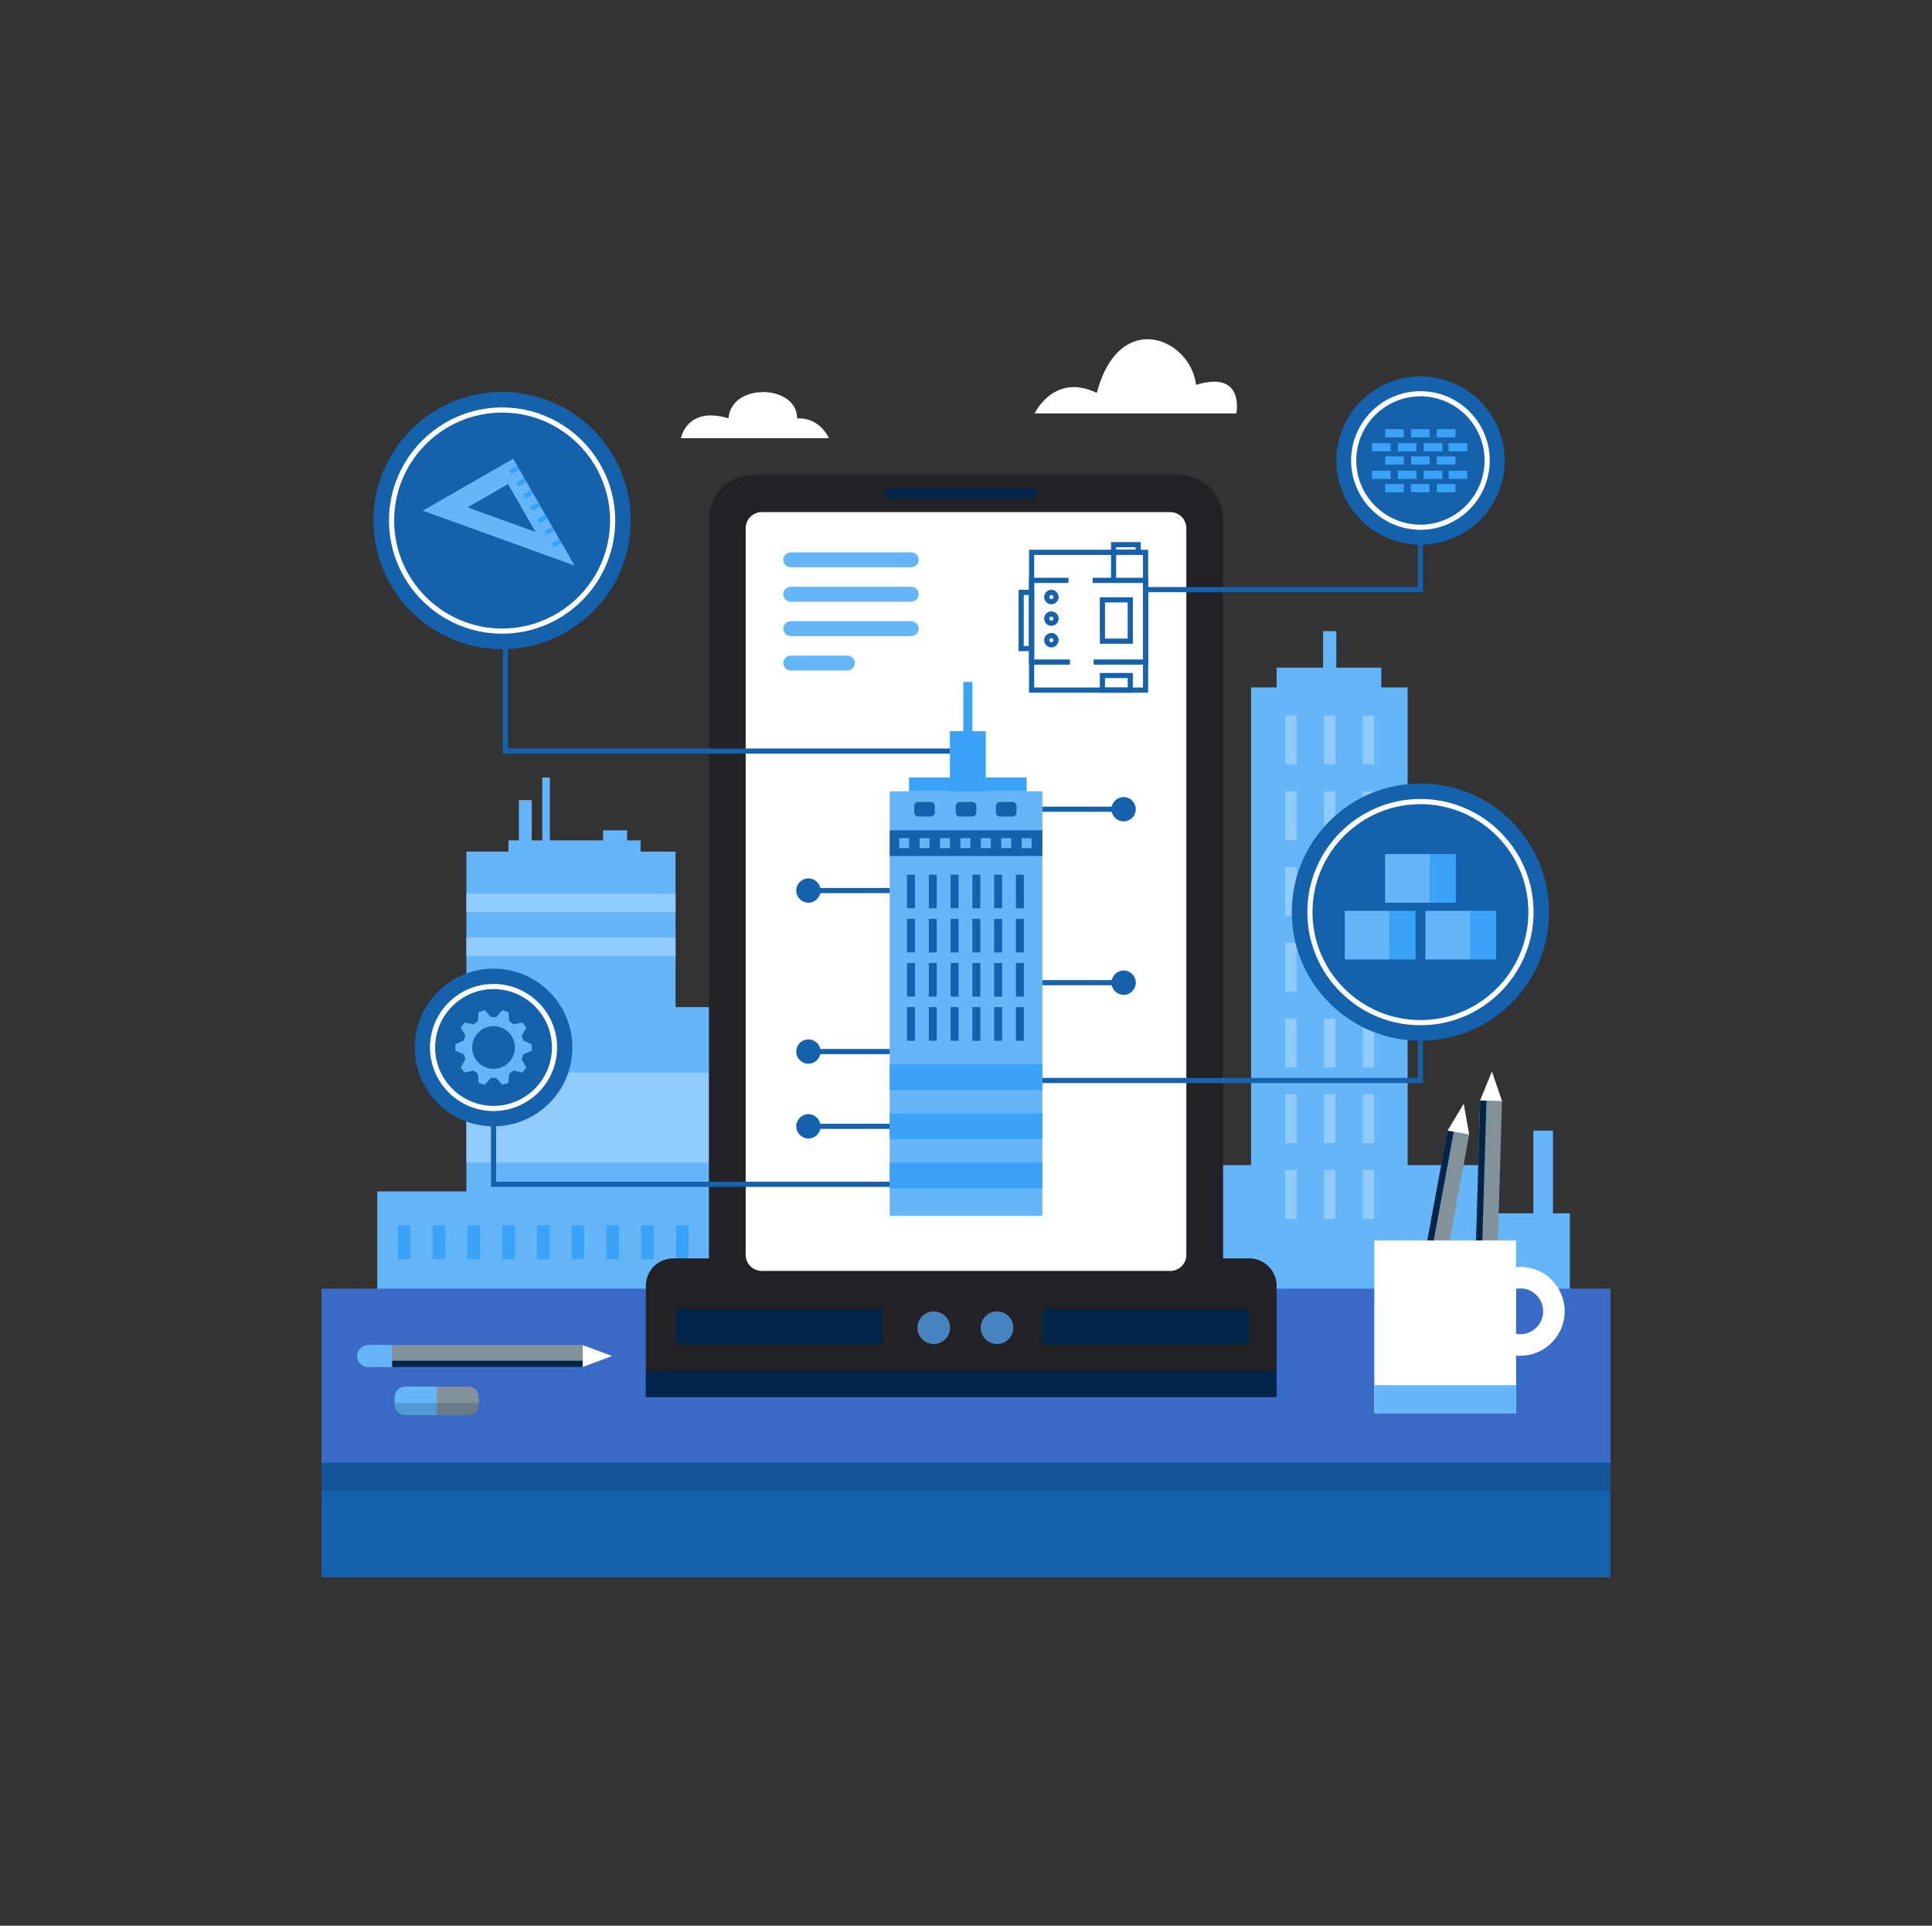 <svg width="298" height="297" viewBox="0 0 298 297" fill="none" xmlns="http://www.w3.org/2000/svg">
<rect x="0" y="0" width="298" height="297" fill="#333333" stroke="none"/>
<g clip-path="url(#clip0_14616_24366)">
<path d="M104.2 131.346H71.938V201.937H104.2V131.346Z" fill="#64B6F9"/>
<path d="M104.2 137.828H71.938V140.68H104.2V137.828Z" fill="#91CBFB"/>
<path d="M104.2 144.605H71.938V147.457H104.2V144.605Z" fill="#91CBFB"/>
<path d="M82.016 183.749H58.188V201.937H82.016V183.749Z" fill="#64B6F9"/>
<path d="M117.684 155.33H101.508V201.936H117.684V155.33Z" fill="#64B6F9"/>
<path d="M230.772 179.697H179.055V203.909H230.772V179.697Z" fill="#64B6F9"/>
<path d="M217.117 106.02H192.969V187.965H217.117V106.02Z" fill="#64B6F9"/>
<path d="M213.056 102.975H196.906V109.614H213.056V102.975Z" fill="#64B6F9"/>
<path d="M206.118 97.335H204.078V106.02H206.118V97.335Z" fill="#64B6F9"/>
<path d="M242.142 187.132H226.312V206.528H242.142V187.132Z" fill="#64B6F9"/>
<path d="M63.315 188.984H61.359V194.207H63.315V188.984Z" fill="#3AA2F7"/>
<path d="M68.678 188.984H66.723V194.207H68.678V188.984Z" fill="#3AA2F7"/>
<path d="M74.041 188.984H72.086V194.207H74.041V188.984Z" fill="#3AA2F7"/>
<path d="M79.401 188.984H77.445V194.207H79.401V188.984Z" fill="#3AA2F7"/>
<path d="M84.764 188.984H82.809V194.207H84.764V188.984Z" fill="#3AA2F7"/>
<path d="M90.127 188.984H88.172V194.207H90.127V188.984Z" fill="#3AA2F7"/>
<path d="M95.487 188.984H93.531V194.207H95.487V188.984Z" fill="#3AA2F7"/>
<path d="M100.85 188.984H98.894V194.207H100.85V188.984Z" fill="#3AA2F7"/>
<path d="M106.209 188.984H104.254V194.207H106.209V188.984Z" fill="#3AA2F7"/>
<path d="M111.573 188.984H109.617V194.207H111.573V188.984Z" fill="#3AA2F7"/>
<path d="M98.804 129.611H78.426V133.753H98.804V129.611Z" fill="#64B6F9"/>
<path d="M199.983 110.357H198.234V117.9H199.983V110.357Z" fill="#91CBFB"/>
<path d="M205.967 110.356H204.219V117.9H205.967V110.356Z" fill="#91CBFB"/>
<path d="M211.955 110.356H210.207V117.9H211.955V110.356Z" fill="#91CBFB"/>
<path d="M199.983 122.038H198.234V129.582H199.983V122.038Z" fill="#91CBFB"/>
<path d="M205.967 122.038H204.219V129.582H205.967V122.038Z" fill="#91CBFB"/>
<path d="M211.955 122.038H210.207V129.582H211.955V122.038Z" fill="#91CBFB"/>
<path d="M199.983 133.72H198.234V141.263H199.983V133.72Z" fill="#91CBFB"/>
<path d="M205.967 133.72H204.219V141.263H205.967V133.72Z" fill="#91CBFB"/>
<path d="M211.955 133.72H210.207V141.263H211.955V133.72Z" fill="#91CBFB"/>
<path d="M199.983 145.402H198.234V152.945H199.983V145.402Z" fill="#91CBFB"/>
<path d="M205.967 145.402H204.219V152.945H205.967V145.402Z" fill="#91CBFB"/>
<path d="M211.955 145.402H210.207V152.945H211.955V145.402Z" fill="#91CBFB"/>
<path d="M199.983 157.083H198.234V164.627H199.983V157.083Z" fill="#91CBFB"/>
<path d="M205.967 157.083H204.219V164.627H205.967V157.083Z" fill="#91CBFB"/>
<path d="M211.955 157.083H210.207V164.627H211.955V157.083Z" fill="#91CBFB"/>
<path d="M199.983 168.765H198.234V176.309H199.983V168.765Z" fill="#91CBFB"/>
<path d="M205.967 168.765H204.219V176.309H205.967V168.765Z" fill="#91CBFB"/>
<path d="M211.955 168.765H210.207V176.309H211.955V168.765Z" fill="#91CBFB"/>
<path d="M199.983 180.447H198.234V187.99H199.983V180.447Z" fill="#91CBFB"/>
<path d="M205.967 180.447H204.219V187.99H205.967V180.447Z" fill="#91CBFB"/>
<path d="M211.955 180.447H210.207V187.99H211.955V180.447Z" fill="#91CBFB"/>
<path d="M239.542 174.374H236.512V194.507H239.542V174.374Z" fill="#64B6F9"/>
<path d="M117.966 165.418H71.938V179.305H117.966V165.418Z" fill="#91CBFB"/>
<path d="M82.013 123.401H80.031V131.682H82.013V123.401Z" fill="#64B6F9"/>
<path d="M84.816 119.92H83.644V132.703H84.816V119.92Z" fill="#64B6F9"/>
<path d="M96.725 128.058H93.016V130.804H96.725V128.058Z" fill="#64B6F9"/>
<path d="M248.404 198.756H49.598V243.228H248.404V198.756Z" fill="#3A6AC7"/>
<path d="M248.404 225.59H49.598V243.227H248.404V225.59Z" fill="#1661AC"/>
<path opacity="0.2" d="M248.404 225.59H49.598V229.923H248.404V225.59Z" fill="#002548"/>
<path d="M192.683 194.079H103.847C101.513 194.079 99.621 195.971 99.621 198.305V215.464H196.909V198.305C196.909 195.971 195.017 194.079 192.683 194.079Z" fill="#222126"/>
<path d="M196.909 211.468H99.621V215.463H196.909V211.468Z" fill="#002548"/>
<path d="M181.822 73.278H116.181C112.407 73.278 109.348 76.338 109.348 80.112V197.676C109.348 201.45 112.407 204.509 116.181 204.509H181.822C185.596 204.509 188.656 201.45 188.656 197.676V80.112C188.656 76.338 185.597 73.278 181.822 73.278Z" fill="#222126"/>
<path d="M136.106 201.936H104.254V207.29H136.106V201.936Z" fill="#002548"/>
<path d="M192.625 201.936H160.773V207.29H192.625V201.936Z" fill="#002548"/>
<path d="M180.508 78.983H117.496C116.126 78.983 115.016 80.093 115.016 81.463V193.535C115.016 194.905 116.126 196.015 117.496 196.015H180.508C181.878 196.015 182.988 194.905 182.988 193.535V81.463C182.988 80.093 181.878 78.983 180.508 78.983Z" fill="white"/>
<path d="M146.546 204.771C146.546 203.38 145.418 202.252 144.027 202.252C142.635 202.252 141.508 203.38 141.508 204.771C141.508 206.163 142.636 207.291 144.027 207.291C145.418 207.29 146.546 206.162 146.546 204.771Z" fill="#4783BE"/>
<path d="M156.304 204.771C156.304 203.38 155.176 202.252 153.785 202.252C152.394 202.252 151.266 203.38 151.266 204.771C151.266 206.163 152.394 207.291 153.785 207.291C155.176 207.29 156.304 206.162 156.304 204.771Z" fill="#4783BE"/>
<path d="M231.736 74.015C233.384 67.038 229.063 60.047 222.087 58.399C215.11 56.752 208.119 61.072 206.471 68.049C204.824 75.026 209.144 82.017 216.121 83.664C223.098 85.312 230.089 80.992 231.736 74.015Z" fill="#1661AC"/>
<path d="M219.492 91.333H176.699V90.538H218.697V81.315H219.492V91.333Z" fill="#1661AC"/>
<path d="M219.093 81.713C213.198 81.713 208.402 76.917 208.402 71.022C208.402 65.127 213.198 60.331 219.093 60.331C224.988 60.331 229.784 65.127 229.784 71.022C229.784 76.917 224.988 81.713 219.093 81.713ZM219.093 61.127C213.637 61.127 209.198 65.566 209.198 71.022C209.198 76.479 213.637 80.918 219.093 80.918C224.55 80.918 228.989 76.479 228.989 71.022C228.989 65.566 224.55 61.127 219.093 61.127Z" fill="white"/>
<path d="M233.124 154.706C240.873 146.957 240.873 134.395 233.124 126.646C225.376 118.898 212.813 118.898 205.065 126.646C197.316 134.395 197.316 146.957 205.065 154.706C212.813 162.454 225.376 162.454 233.124 154.706Z" fill="#1661AC"/>
<path d="M219.492 167.039H160.773V166.244H218.697V157.725H219.492V167.039Z" fill="#1661AC"/>
<path d="M219.096 158.123C209.475 158.123 201.648 150.296 201.648 140.675C201.648 131.054 209.475 123.227 219.096 123.227C228.717 123.227 236.544 131.054 236.544 140.675C236.544 150.296 228.717 158.123 219.096 158.123ZM219.096 124.023C209.914 124.023 202.444 131.493 202.444 140.675C202.444 149.857 209.914 157.327 219.096 157.327C228.278 157.327 235.749 149.857 235.749 140.675C235.749 131.493 228.278 124.023 219.096 124.023Z" fill="white"/>
<path d="M76.127 173.712C82.842 173.712 88.286 168.268 88.286 161.553C88.286 154.838 82.842 149.395 76.127 149.395C69.412 149.395 63.969 154.838 63.969 161.553C63.969 168.268 69.412 173.712 76.127 173.712Z" fill="#1661AC"/>
<path d="M140.222 183.05H75.731V170.958H76.526V182.255H140.222V183.05Z" fill="#1661AC"/>
<path d="M76.126 171.355C70.721 171.355 66.324 166.958 66.324 161.553C66.324 156.148 70.721 151.751 76.126 151.751C81.531 151.751 85.928 156.149 85.928 161.553C85.928 166.958 81.531 171.355 76.126 171.355ZM76.126 152.547C71.16 152.547 67.119 156.587 67.119 161.553C67.119 166.519 71.16 170.56 76.126 170.56C81.092 170.56 85.133 166.519 85.133 161.553C85.133 156.587 81.092 152.547 76.126 152.547Z" fill="white"/>
<path d="M146.521 116.236H77.555V98.156H78.35V115.441H146.521V116.236Z" fill="#1661AC"/>
<path d="M97.033 83.464C98.788 72.648 91.443 62.456 80.626 60.7C69.809 58.945 59.618 66.29 57.862 77.107C56.107 87.924 63.452 98.116 74.269 99.871C85.086 101.627 95.277 94.281 97.033 83.464Z" fill="#1661AC"/>
<path d="M77.448 97.733C67.827 97.733 60 89.906 60 80.286C60 70.665 67.827 62.838 77.448 62.838C87.068 62.838 94.895 70.665 94.895 80.286C94.895 89.906 87.068 97.733 77.448 97.733ZM77.448 63.633C68.266 63.633 60.795 71.103 60.795 80.285C60.795 89.468 68.266 96.938 77.448 96.938C86.63 96.938 94.1 89.468 94.1 80.285C94.1 71.103 86.63 63.633 77.448 63.633Z" fill="white"/>
<path d="M190.698 63.767H159.582C159.582 63.767 162.552 57.42 169.176 60.593C172.627 47.503 183.65 52.168 184.485 59.355C192.064 57.023 190.698 63.767 190.698 63.767Z" fill="white"/>
<path d="M105.031 67.576H127.839C127.839 67.576 126.559 64.382 122.954 64.527C122.954 59.266 112.791 58.965 112.365 64.522C105.932 62.57 105.031 67.576 105.031 67.576Z" fill="white"/>
<path d="M82.016 162.053C82.016 161.576 82.016 161.531 82.016 161.054L80.715 160.492C80.614 160.181 80.564 160.028 80.463 159.716L81.185 158.497C80.905 158.111 80.878 158.075 80.598 157.689L79.215 157.999C78.95 157.806 78.819 157.711 78.554 157.519L78.422 156.108C77.968 155.96 77.925 155.947 77.472 155.799L76.535 156.863C76.207 156.863 76.047 156.863 75.719 156.863L74.782 155.799C74.329 155.947 74.286 155.961 73.832 156.108L73.7 157.519C73.435 157.712 73.304 157.806 73.039 157.999L71.657 157.689C71.376 158.074 71.35 158.111 71.069 158.497L71.792 159.716C71.69 160.028 71.641 160.181 71.539 160.492L70.238 161.054C70.238 161.531 70.238 161.576 70.238 162.053L71.539 162.615C71.641 162.927 71.69 163.08 71.792 163.392L71.069 164.611C71.35 164.997 71.376 165.033 71.657 165.419L73.039 165.109C73.304 165.302 73.435 165.396 73.7 165.589L73.832 166.999C74.286 167.147 74.329 167.161 74.782 167.308L75.719 166.244C76.047 166.244 76.207 166.244 76.535 166.244L77.472 167.308C77.925 167.16 77.968 167.147 78.422 166.999L78.554 165.589C78.819 165.396 78.95 165.301 79.215 165.109L80.598 165.419C80.878 165.033 80.905 164.997 81.185 164.611L80.463 163.392C80.564 163.08 80.614 162.927 80.715 162.615L82.016 162.053ZM76.128 164.85C74.308 164.85 72.832 163.374 72.832 161.554C72.832 159.733 74.307 158.257 76.128 158.257C77.948 158.257 79.424 159.733 79.424 161.554C79.424 163.374 77.948 164.85 76.128 164.85Z" fill="#64B6F9"/>
<path d="M214.378 140.478H207.426V147.981H214.378V140.478Z" fill="#64B6F9"/>
<path d="M218.338 140.478H214.379V147.981H218.338V140.478Z" fill="#3AA2F7"/>
<path d="M226.816 140.478H219.863V147.981H226.816V140.478Z" fill="#64B6F9"/>
<path d="M230.775 140.478H226.816V147.981H230.775V140.478Z" fill="#3AA2F7"/>
<path d="M220.597 131.724H213.645V139.227H220.597V131.724Z" fill="#64B6F9"/>
<path d="M224.556 131.724H220.598V139.227H224.556V131.724Z" fill="#3AA2F7"/>
<path d="M216.524 66.185H213.656V67.452H216.524V66.185Z" fill="#3AA2F7"/>
<path d="M220.509 66.185H217.641V67.452H220.509V66.185Z" fill="#3AA2F7"/>
<path d="M224.493 66.185H221.625V67.452H224.493V66.185Z" fill="#3AA2F7"/>
<path d="M216.524 70.39H213.656V71.656H216.524V70.39Z" fill="#3AA2F7"/>
<path d="M220.509 70.39H217.641V71.656H220.509V70.39Z" fill="#3AA2F7"/>
<path d="M224.493 70.39H221.625V71.656H224.493V70.39Z" fill="#3AA2F7"/>
<path d="M214.493 68.338H211.625V69.605H214.493V68.338Z" fill="#3AA2F7"/>
<path d="M226.313 68.338H223.445V69.605H226.313V68.338Z" fill="#3AA2F7"/>
<path d="M218.481 68.338H215.613V69.605H218.481V68.338Z" fill="#3AA2F7"/>
<path d="M222.47 68.338H219.602V69.605H222.47V68.338Z" fill="#3AA2F7"/>
<path d="M216.524 74.653H213.656V75.919H216.524V74.653Z" fill="#3AA2F7"/>
<path d="M220.509 74.653H217.641V75.919H220.509V74.653Z" fill="#3AA2F7"/>
<path d="M224.493 74.653H221.625V75.919H224.493V74.653Z" fill="#3AA2F7"/>
<path d="M214.493 72.601H211.625V73.867H214.493V72.601Z" fill="#3AA2F7"/>
<path d="M226.313 72.601H223.445V73.867H226.313V72.601Z" fill="#3AA2F7"/>
<path d="M218.481 72.601H215.613V73.867H218.481V72.601Z" fill="#3AA2F7"/>
<path d="M222.47 72.601H219.602V73.867H222.47V72.601Z" fill="#3AA2F7"/>
<path d="M159.206 75.285H137.323C136.886 75.285 136.531 75.64 136.531 76.077C136.531 76.514 136.886 76.869 137.323 76.869H159.206C159.643 76.869 159.998 76.514 159.998 76.077C159.998 75.64 159.643 75.285 159.206 75.285Z" fill="#002548"/>
<path d="M140.549 87.49H121.976C121.34 87.49 120.824 86.975 120.824 86.339C120.824 85.703 121.34 85.187 121.976 85.187H140.549C141.186 85.187 141.701 85.703 141.701 86.339C141.701 86.975 141.186 87.49 140.549 87.49Z" fill="#64B6F9"/>
<path d="M140.549 92.799H121.976C121.34 92.799 120.824 92.283 120.824 91.648C120.824 91.011 121.34 90.496 121.976 90.496H140.549C141.186 90.496 141.701 91.012 141.701 91.648C141.701 92.283 141.186 92.799 140.549 92.799Z" fill="#64B6F9"/>
<path d="M140.549 98.108H121.976C121.34 98.108 120.824 97.592 120.824 96.956C120.824 96.32 121.34 95.805 121.976 95.805H140.549C141.186 95.805 141.701 96.32 141.701 96.956C141.701 97.592 141.186 98.108 140.549 98.108Z" fill="#64B6F9"/>
<path d="M130.687 103.416H121.976C121.34 103.416 120.824 102.9 120.824 102.265C120.824 101.628 121.34 101.113 121.976 101.113H130.687C131.323 101.113 131.838 101.629 131.838 102.265C131.838 102.9 131.322 103.416 130.687 103.416Z" fill="#64B6F9"/>
<path d="M89.876 207.454V210.836H56.792C55.858 210.836 55.102 210.079 55.102 209.145C55.102 208.678 55.291 208.252 55.598 207.951C55.9 207.644 56.325 207.454 56.792 207.454H89.876V207.454Z" fill="#839299"/>
<path d="M89.877 209.869H60.465V210.835H89.877V209.869Z" fill="#002548"/>
<path d="M89.875 210.835L94.406 209.144L89.875 207.453V210.835Z" fill="white"/>
<path d="M60.464 207.454V210.836H56.792C55.858 210.836 55.102 210.079 55.102 209.145C55.102 208.678 55.291 208.252 55.598 207.951C55.9 207.644 56.325 207.454 56.792 207.454H60.464V207.454Z" fill="#64B6F9"/>
<path d="M60.883 215.459V216.651C60.883 217.53 61.594 218.242 62.473 218.242H72.263C73.141 218.242 73.853 217.53 73.853 216.651V215.459C73.853 214.58 73.141 213.868 72.263 213.868H62.473C61.594 213.868 60.883 214.58 60.883 215.459Z" fill="#839299"/>
<path d="M60.883 215.459V216.651C60.883 217.53 61.594 218.242 62.473 218.242H67.368V213.868H62.473C61.594 213.868 60.883 214.58 60.883 215.459Z" fill="#64B6F9"/>
<path opacity="0.2" d="M60.883 216.389V216.651C60.883 217.53 61.594 218.242 62.473 218.242H72.263C73.141 218.242 73.853 217.53 73.853 216.651V216.389H60.883Z" fill="#002548"/>
<path d="M231.676 169.827L228.296 169.727L227.325 202.797C227.298 203.73 228.032 204.509 228.966 204.536C229.432 204.55 229.863 204.373 230.174 204.075C230.49 203.783 230.692 203.363 230.705 202.896L231.676 169.827Z" fill="#839299"/>
<path d="M228.31 169.726L227.445 199.127L228.411 199.155L229.276 169.755L228.31 169.726Z" fill="#002548"/>
<path d="M228.297 169.727L230.12 165.248L231.677 169.827L228.297 169.727Z" fill="white"/>
<path d="M230.813 199.226L227.433 199.127L227.325 202.797C227.298 203.73 228.032 204.509 228.966 204.536C229.432 204.55 229.863 204.373 230.174 204.075C230.49 203.783 230.692 203.362 230.705 202.896L230.813 199.226Z" fill="#64B6F9"/>
<path d="M226.61 174.989L223.284 174.375L217.278 206.909C217.109 207.827 217.715 208.709 218.634 208.878C219.094 208.963 219.546 208.854 219.899 208.607C220.256 208.366 220.519 207.982 220.604 207.522L226.61 174.989Z" fill="#839299"/>
<path d="M223.28 174.366L217.941 203.29L218.892 203.465L224.23 174.541L223.28 174.366Z" fill="#002548"/>
<path d="M223.285 174.374L225.771 170.225L226.611 174.988L223.285 174.374Z" fill="white"/>
<path d="M221.27 203.912L217.945 203.298L217.278 206.908C217.109 207.827 217.715 208.708 218.634 208.878C219.094 208.962 219.546 208.854 219.899 208.606C220.256 208.365 220.519 207.981 220.604 207.522L221.27 203.912Z" fill="#64B6F9"/>
<path d="M233.849 191.306H211.98V217.944H233.849V191.306Z" fill="white"/>
<path d="M233.849 213.631H211.98V217.944H233.849V213.631Z" fill="#64B6F9"/>
<path d="M234.48 195.38C230.691 195.38 227.621 198.45 227.621 202.239C227.621 206.029 230.691 209.102 234.48 209.102C238.269 209.102 241.343 206.029 241.343 202.239C241.343 198.45 238.27 195.38 234.48 195.38ZM234.48 205.778C232.528 205.778 230.941 204.196 230.941 202.239C230.941 200.287 232.528 198.701 234.48 198.701C236.436 198.701 238.023 200.287 238.023 202.239C238.023 204.196 236.436 205.778 234.48 205.778Z" fill="white"/>
<path d="M152.054 112.771H146.52V130.672H152.054V112.771Z" fill="#3AA2F7"/>
<path d="M149.982 105.177H148.59V123.079H149.982V105.177Z" fill="#3AA2F7"/>
<path d="M160.776 122.038H137.23V187.517H160.776V122.038Z" fill="#64B6F9"/>
<path d="M160.776 179.305H137.23V183.269H160.776V179.305Z" fill="#3AA2F7"/>
<path d="M160.776 171.729H137.23V175.694H160.776V171.729Z" fill="#3AA2F7"/>
<path d="M160.776 164.154H137.23V168.118H160.776V164.154Z" fill="#3AA2F7"/>
<path d="M160.776 128.057H137.23V132.022H160.776V128.057Z" fill="#1661AC"/>
<path d="M141.129 155.329H139.902V160.516H141.129V155.329Z" fill="#1661AC"/>
<path d="M144.488 155.329H143.262V160.516H144.488V155.329Z" fill="#1661AC"/>
<path d="M147.851 155.329H146.625V160.516H147.851V155.329Z" fill="#1661AC"/>
<path d="M151.211 155.329H149.984V160.516H151.211V155.329Z" fill="#1661AC"/>
<path d="M154.57 155.329H153.344V160.516H154.57V155.329Z" fill="#1661AC"/>
<path d="M157.929 155.329H156.703V160.516H157.929V155.329Z" fill="#1661AC"/>
<path d="M141.129 148.518H139.902V153.705H141.129V148.518Z" fill="#1661AC"/>
<path d="M144.488 148.518H143.262V153.705H144.488V148.518Z" fill="#1661AC"/>
<path d="M147.851 148.518H146.625V153.705H147.851V148.518Z" fill="#1661AC"/>
<path d="M151.211 148.518H149.984V153.705H151.211V148.518Z" fill="#1661AC"/>
<path d="M154.57 148.518H153.344V153.705H154.57V148.518Z" fill="#1661AC"/>
<path d="M157.929 148.518H156.703V153.705H157.929V148.518Z" fill="#1661AC"/>
<path d="M141.129 141.708H139.902V146.895H141.129V141.708Z" fill="#1661AC"/>
<path d="M144.488 141.708H143.262V146.895H144.488V141.708Z" fill="#1661AC"/>
<path d="M147.851 141.708H146.625V146.895H147.851V141.708Z" fill="#1661AC"/>
<path d="M151.211 141.708H149.984V146.895H151.211V141.708Z" fill="#1661AC"/>
<path d="M154.57 141.708H153.344V146.895H154.57V141.708Z" fill="#1661AC"/>
<path d="M157.929 141.708H156.703V146.895H157.929V141.708Z" fill="#1661AC"/>
<path d="M141.129 134.897H139.902V140.084H141.129V134.897Z" fill="#1661AC"/>
<path d="M144.488 134.897H143.262V140.084H144.488V134.897Z" fill="#1661AC"/>
<path d="M147.851 134.897H146.625V140.084H147.851V134.897Z" fill="#1661AC"/>
<path d="M151.211 134.897H149.984V140.084H151.211V134.897Z" fill="#1661AC"/>
<path d="M154.57 134.897H153.344V140.084H154.57V134.897Z" fill="#1661AC"/>
<path d="M157.929 134.897H156.703V140.084H157.929V134.897Z" fill="#1661AC"/>
<path d="M140.221 129.275H138.691V130.804H140.221V129.275Z" fill="#64B6F9"/>
<path d="M143.369 129.275H141.84V130.804H143.369V129.275Z" fill="#64B6F9"/>
<path d="M146.521 129.275H144.992V130.804H146.521V129.275Z" fill="#64B6F9"/>
<path d="M149.666 129.275H148.137V130.804H149.666V129.275Z" fill="#64B6F9"/>
<path d="M152.818 129.275H151.289V130.804H152.818V129.275Z" fill="#64B6F9"/>
<path d="M155.967 129.275H154.438V130.804H155.967V129.275Z" fill="#64B6F9"/>
<path d="M159.119 129.275H157.59V130.804H159.119V129.275Z" fill="#64B6F9"/>
<path d="M149.971 123.681H148.037C147.691 123.681 147.41 123.962 147.41 124.308V125.304C147.41 125.65 147.691 125.93 148.037 125.93H149.971C150.317 125.93 150.597 125.65 150.597 125.304V124.308C150.597 123.962 150.317 123.681 149.971 123.681Z" fill="#1661AC"/>
<path d="M156.17 123.681H154.236C153.89 123.681 153.609 123.962 153.609 124.308V125.304C153.609 125.65 153.89 125.93 154.236 125.93H156.17C156.516 125.93 156.797 125.65 156.797 125.304V124.308C156.796 123.962 156.516 123.681 156.17 123.681Z" fill="#1661AC"/>
<path d="M143.572 123.681H141.638C141.292 123.681 141.012 123.962 141.012 124.308V125.304C141.012 125.65 141.292 125.93 141.638 125.93H143.572C143.918 125.93 144.199 125.65 144.199 125.304V124.308C144.199 123.962 143.918 123.681 143.572 123.681Z" fill="#1661AC"/>
<path d="M158.351 119.919H140.219V122.038H158.351V119.919Z" fill="#3AA2F7"/>
<path d="M126.568 137.349C126.568 138.385 125.729 139.225 124.692 139.225C123.657 139.225 122.816 138.386 122.816 137.349C122.816 136.314 123.656 135.473 124.692 135.473C125.728 135.474 126.568 136.314 126.568 137.349Z" fill="#1661AC"/>
<path d="M137.234 136.952H124.695V137.747H137.234V136.952Z" fill="#1661AC"/>
<path d="M126.568 162.184C126.568 163.219 125.729 164.059 124.692 164.059C123.657 164.059 122.816 163.22 122.816 162.184C122.816 161.147 123.656 160.308 124.692 160.308C125.728 160.308 126.568 161.147 126.568 162.184Z" fill="#1661AC"/>
<path d="M137.234 161.786H124.695V162.581H137.234V161.786Z" fill="#1661AC"/>
<path d="M171.434 151.559C171.434 152.594 172.273 153.435 173.31 153.435C174.345 153.435 175.185 152.595 175.185 151.559C175.185 150.523 174.346 149.683 173.31 149.683C172.274 149.683 171.434 150.523 171.434 151.559Z" fill="#1661AC"/>
<path d="M173.312 151.161H160.773V151.956H173.312V151.161Z" fill="#1661AC"/>
<path d="M171.434 124.806C171.434 125.842 172.273 126.682 173.31 126.682C174.345 126.682 175.185 125.843 175.185 124.806C175.185 123.771 174.346 122.93 173.31 122.93C172.274 122.931 171.434 123.771 171.434 124.806Z" fill="#1661AC"/>
<path d="M173.312 124.409H160.773V125.204H173.312V124.409Z" fill="#1661AC"/>
<path d="M126.568 173.712C126.568 174.748 125.729 175.588 124.692 175.588C123.657 175.588 122.816 174.748 122.816 173.712C122.816 172.676 123.656 171.836 124.692 171.836C125.728 171.836 126.568 172.676 126.568 173.712Z" fill="#1661AC"/>
<path d="M137.234 173.315H124.695V174.11H137.234V173.315Z" fill="#1661AC"/>
<path d="M177.098 106.832H158.719V84.789H177.098V106.832ZM159.514 106.036H176.303V85.584H159.514V106.036Z" fill="#1661AC"/>
<path d="M177.098 102.507H168.683V101.712H176.302V89.908H168.539V89.113H177.098V102.507Z" fill="#1661AC"/>
<path d="M165.03 102.507H158.719V89.113H164.815V89.908H159.514V101.712H165.03V102.507Z" fill="#1661AC"/>
<path d="M172.162 85.186H171.367V89.511H172.162V85.186Z" fill="#1661AC"/>
<path d="M159.514 100.43H157.113V90.969H159.514V100.43ZM157.909 99.634H158.719V91.764H157.909V99.634Z" fill="#1661AC"/>
<path d="M174.737 99.284H169.645V92.115H174.737V99.284ZM170.44 98.489H173.942V92.91H170.44V98.489Z" fill="#1661AC"/>
<path d="M162.168 93.196C161.554 93.196 161.055 92.697 161.055 92.083C161.055 91.469 161.554 90.969 162.168 90.969C162.782 90.969 163.282 91.468 163.282 92.083C163.282 92.697 162.782 93.196 162.168 93.196ZM162.168 91.764C161.993 91.764 161.85 91.907 161.85 92.083C161.85 92.258 161.993 92.401 162.168 92.401C162.344 92.401 162.486 92.258 162.486 92.083C162.486 91.907 162.344 91.764 162.168 91.764Z" fill="#1661AC"/>
<path d="M162.168 96.523C161.554 96.523 161.055 96.024 161.055 95.41C161.055 94.796 161.554 94.296 162.168 94.296C162.782 94.296 163.282 94.795 163.282 95.41C163.282 96.023 162.782 96.523 162.168 96.523ZM162.168 95.091C161.993 95.091 161.85 95.234 161.85 95.41C161.85 95.585 161.993 95.728 162.168 95.728C162.344 95.728 162.486 95.585 162.486 95.41C162.486 95.234 162.344 95.091 162.168 95.091Z" fill="#1661AC"/>
<path d="M162.168 99.85C161.554 99.85 161.055 99.35 161.055 98.736C161.055 98.122 161.554 97.623 162.168 97.623C162.782 97.623 163.282 98.122 163.282 98.736C163.282 99.35 162.782 99.85 162.168 99.85ZM162.168 98.418C161.993 98.418 161.85 98.561 161.85 98.736C161.85 98.912 161.993 99.055 162.168 99.055C162.344 99.055 162.486 98.912 162.486 98.736C162.486 98.561 162.344 98.418 162.168 98.418Z" fill="#1661AC"/>
<path d="M174.737 106.832H169.645V103.788H174.737V106.832ZM170.44 106.036H173.942V104.583H170.44V106.036Z" fill="#1661AC"/>
<path d="M175.958 85.584H171.367V83.606H175.958V85.584ZM172.162 84.789H175.163V84.401H172.162V84.789Z" fill="#1661AC"/>
<path d="M88.615 87.215L79.158 70.751L65.211 78.763L88.615 87.215ZM78.363 74.663L82.603 82.045L72.11 78.254L78.363 74.663Z" fill="#64B6F9"/>
<path d="M80.124 72.436L79.762 71.805L78.556 72.498L78.918 73.128L80.124 72.436Z" fill="#3AA2F7"/>
<path d="M81.21 74.316L80.848 73.686L79.642 74.378L80.004 75.008L81.21 74.316Z" fill="#3AA2F7"/>
<path d="M82.288 76.197L81.926 75.567L80.721 76.259L81.082 76.889L82.288 76.197Z" fill="#3AA2F7"/>
<path d="M83.37 78.079L83.008 77.448L81.802 78.141L82.165 78.771L83.37 78.079Z" fill="#3AA2F7"/>
<path d="M84.448 79.96L84.086 79.329L82.881 80.022L83.243 80.652L84.448 79.96Z" fill="#3AA2F7"/>
<path d="M85.526 81.841L85.164 81.211L83.959 81.903L84.321 82.534L85.526 81.841Z" fill="#3AA2F7"/>
<path d="M86.612 83.722L86.25 83.092L85.045 83.784L85.407 84.415L86.612 83.722Z" fill="#3AA2F7"/>
</g>
<defs>
<clipPath id="clip0_14616_24366">
<rect width="297" height="297" fill="white" transform="translate(0.5)"/>
</clipPath>
</defs>
</svg>
